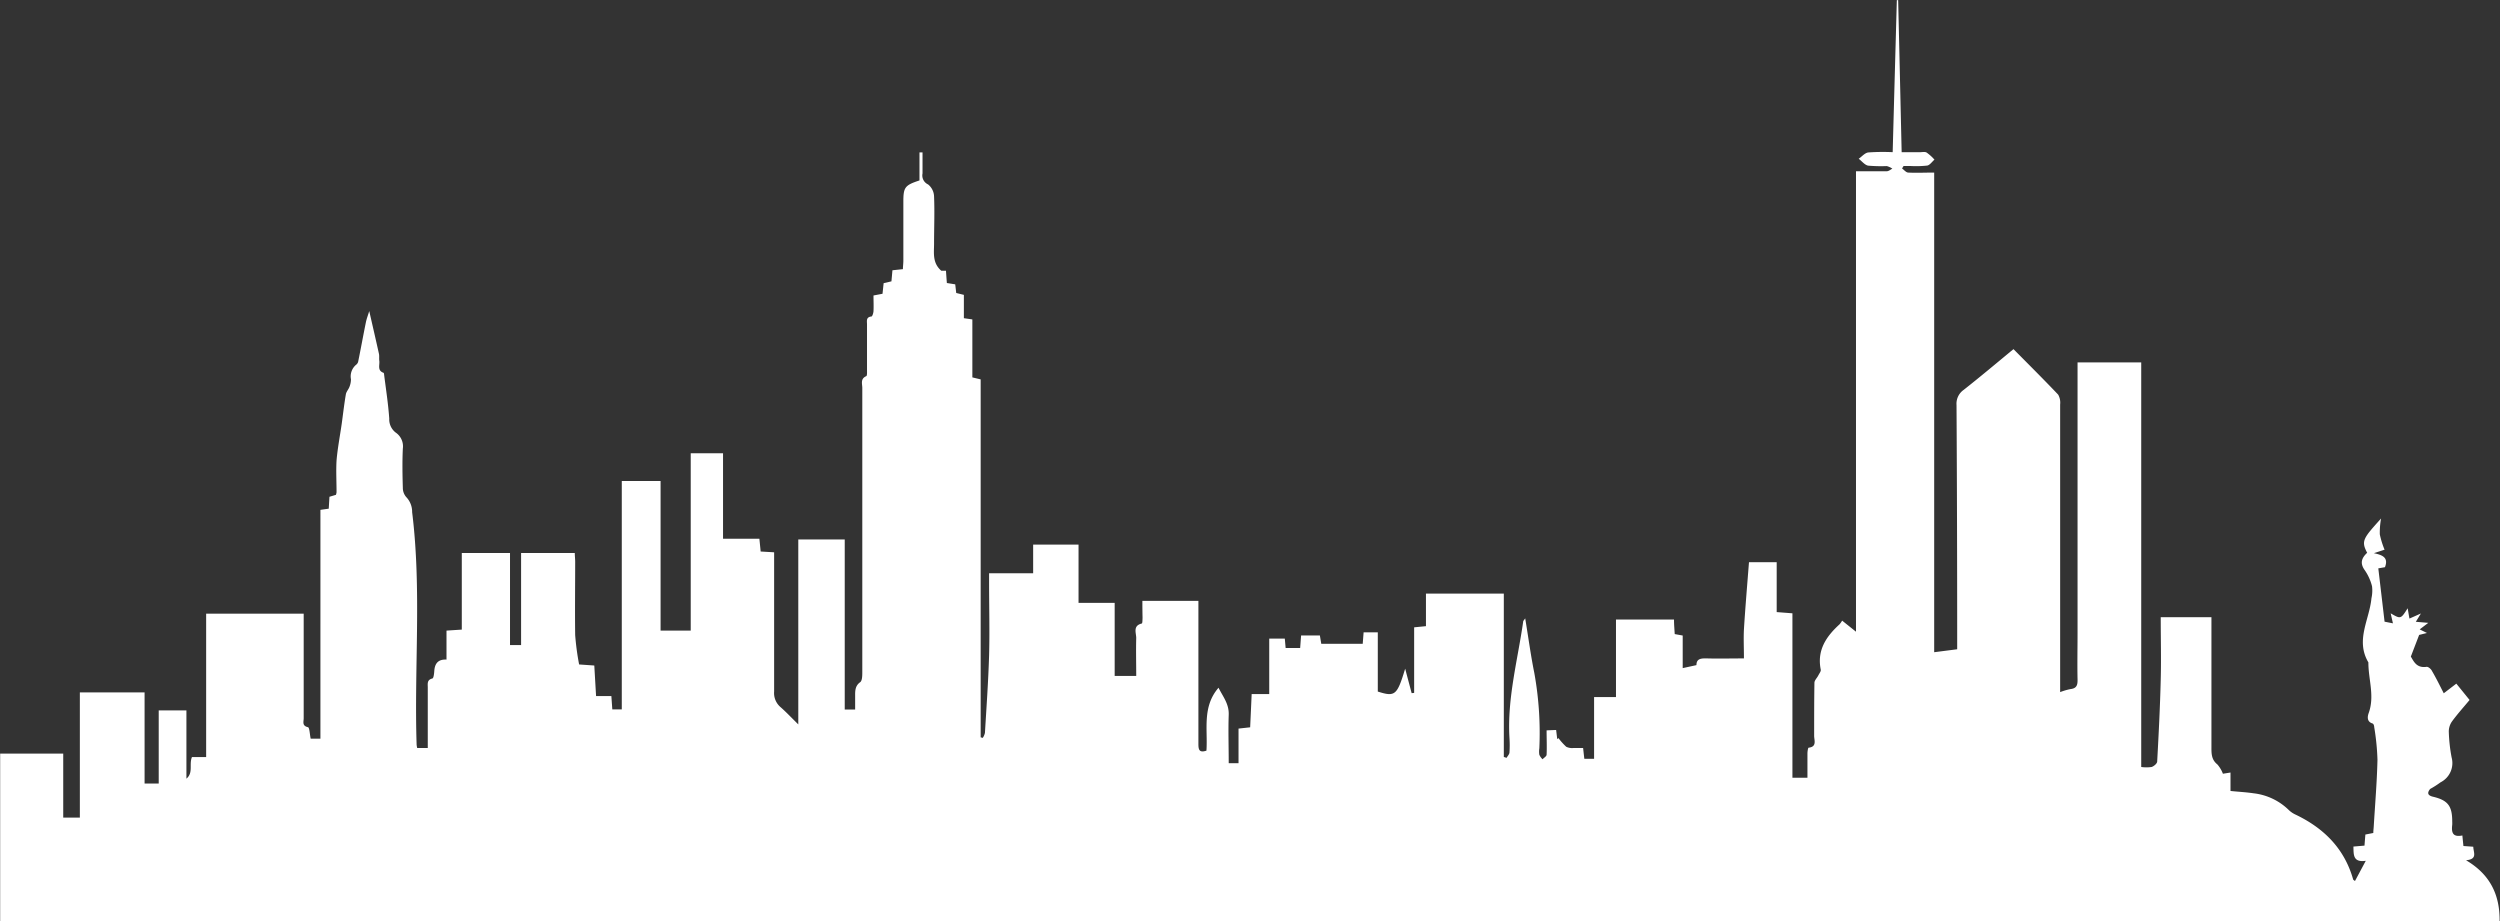 <svg id="Ebene_1" data-name="Ebene 1" xmlns="http://www.w3.org/2000/svg" viewBox="0 0 451.12 166.2"><rect x="0" y="0" width="451.12" height="166.2" fill="#333333" stroke="none"/><defs><style>.cls-1{fill:#fff;}</style></defs><title>New York City silhouette</title><path class="cls-1" d="M282.11,466.63h10.11v1.8q0,12,0,24c0,1,.11,1.68,1.45,1.23.26-3.81-.8-7.9,2.18-11.35.76,1.55,1.91,2.89,1.84,4.86-.1,2.88,0,5.77,0,8.76h1.77v-6.25l2.1-.23c.09-2,.18-3.9.27-6H305v-10h2.81l.15,1.69h2.62l.17-2.26h3.39l.25,1.5h7.48l.16-2.07h2.56V483c3.13,1,3.49.67,4.94-4.13.44,1.68.81,3.05,1.17,4.42l.45-.05V471.41l2.13-.21v-5.87h14.05V494.8l.5.16c.18-.32.49-.62.52-.95a19.53,19.53,0,0,0,0-2.65c-.42-7.13,1.48-14,2.48-21,0-.12.13-.22.36-.57.57,3.44,1,6.67,1.64,9.84a60.89,60.89,0,0,1,.91,13.61,3.81,3.81,0,0,0,0,1.17,2.71,2.71,0,0,0,.58.81c.25-.27.71-.53.73-.81.07-1.41,0-2.83,0-4.41l1.72-.07.2,1.65.22-.18a11.62,11.62,0,0,0,1.4,1.56,2.38,2.38,0,0,0,1.25.23c.57,0,1.15,0,1.8,0,.08.72.14,1.29.22,1.94h1.76V484h3.95v-14h10.47c0,.91.08,1.73.13,2.63l1.44.26v5.88l2.48-.54c0-1.22.9-1.23,1.94-1.21,2.15.06,4.3,0,6.63,0,0-1.87-.09-3.57,0-5.26.25-4,.59-8,.91-12.1h5v9l2.84.22v29.67h2.71c0-1.45,0-2.9,0-4.35,0-.38.1-1.06.21-1.07,1.54-.17,1-1.34,1-2.15,0-3.18,0-6.37.05-9.56,0-.44.46-.86.69-1.31s.51-.76.45-1.07c-.71-3.51,1-6,3.4-8.18a4.38,4.38,0,0,0,.46-.66l2.5,2V389.11c2,0,3.76,0,5.56,0,.35,0,.69-.31,1-.47a3.24,3.24,0,0,0-1-.46,26.91,26.91,0,0,1-3.37-.08c-.62-.12-1.13-.81-1.7-1.24.57-.4,1.11-1.06,1.72-1.14a37.63,37.63,0,0,1,4.41-.05c.25-9.24.5-18.34.75-27.44h.24c.21,9.08.42,18.17.63,27.45,1.18,0,2.19,0,3.21,0,.44,0,1-.13,1.3.06a8.08,8.08,0,0,1,1.41,1.28c-.44.37-.84,1-1.33,1.07a18.57,18.57,0,0,1-3.08.07h-1.16l-.28.45c.37.26.72.72,1.1.74,1.51.08,3,0,4.7,0V475.9l4.15-.53v-1.71q0-21.18-.12-42.37a3.05,3.05,0,0,1,1.28-2.72c3-2.36,5.92-4.82,9-7.36,2.73,2.76,5.44,5.45,8.06,8.21a2.91,2.91,0,0,1,.36,1.78q0,25,0,50v1.9a10.86,10.86,0,0,1,1.89-.55c1.1-.13,1.27-.74,1.25-1.71-.06-2.8,0-5.59,0-8.39V423.61h11.49v73a6.34,6.34,0,0,0,1.88,0c.42-.14,1-.63,1-1,.27-4.92.52-9.85.64-14.77.1-3.72,0-7.44,0-11.26h9.15v1.65c0,7.21,0,14.42,0,21.63,0,1.23-.06,2.39,1.07,3.29a5.54,5.54,0,0,1,1,1.68l1.37-.22v3.33c1.48.15,2.84.22,4.18.42A10.81,10.81,0,0,1,489,504.4a4.44,4.44,0,0,0,1.19.8c5.11,2.44,8.82,6.12,10.4,11.7,0,.07.13.12.33.29l1.95-3.65c-2.35.34-2.18-1.14-2.23-2.57l2-.17c.05-.67.1-1.29.16-2l1.43-.28c0-.44.06-.82.08-1.2.24-4,.58-8,.67-12a44,44,0,0,0-.59-5.92c0-.23-.13-.59-.28-.63-1.13-.34-.92-1.33-.7-1.94,1.09-3.06-.09-6.07-.07-9.09-2.37-4,.19-7.71.55-11.56A6.46,6.46,0,0,0,504,464a9,9,0,0,0-1.3-2.88c-.93-1.28-.59-2.22.42-3.16-1.14-2.16-.69-2.62,2.51-6.19a14.21,14.21,0,0,0-.23,2.85,15.21,15.21,0,0,0,.86,2.78l-1.93.63c1.56.33,2.68.78,2,2.53l-1.2.21c.38,3.22.75,6.36,1.13,9.62l1.51.3-.41-1.81c1.82,1.06,1.82,1.06,3.07-.91.11.66.2,1.19.32,1.86l2.07-.92-.92,1.5,2.25.19-1.55,1.18,1.31.65-1.41.35L511,476.69c.51.82,1,2.11,2.83,1.85.31-.05.84.41,1,.77.74,1.26,1.38,2.57,2.11,4l2.27-1.74,2.39,2.95c-1.08,1.3-2.19,2.53-3.17,3.87a3.16,3.16,0,0,0-.58,1.83,29.26,29.26,0,0,0,.51,4.67,3.89,3.89,0,0,1-2,4.49,16.88,16.88,0,0,1-1.88,1.2c-.46.59-.6,1.13.53,1.4,2.7.64,3.46,1.69,3.46,4.47a5.61,5.61,0,0,1,0,.58c-.15,1.31,0,2.31,1.83,1.94.06.65.12,1.22.19,1.9l1.78.13c0,1,.86,2.25-1.31,2.44,4.21,2.48,6.12,6.07,6.06,11H76V494.2H87.38v11.55h3v-22.6h11.68V499.6h2.55V486.4h5v12.32c1.29-1.09.44-2.58,1-3.9h2.56V468.94h17.6v1.68c0,5.74,0,11.47,0,17.21,0,.59-.34,1.35.77,1.6.29.06.32,1.27.49,2.07h1.76V450.21l1.5-.21.13-2.15,1.17-.35a2.51,2.51,0,0,0,.11-.46c0-1.91-.11-3.84,0-5.74.19-2.23.62-4.44.94-6.67.24-1.75.44-3.52.74-5.27.08-.47.48-.88.65-1.35a3.79,3.79,0,0,0,.27-1.36,2.74,2.74,0,0,1,.93-2.62,1,1,0,0,0,.38-.6c.48-2.36.91-4.73,1.39-7.09.14-.67.4-1.32.6-2,.58,2.55,1.18,5.13,1.75,7.71.09.42,0,.88.07,1.31.08.76-.38,1.72.75,2.12.08,0,.11.26.12.4.33,2.62.74,5.24.92,7.87a3,3,0,0,0,1.17,2.52,3,3,0,0,1,1.28,2.9c-.11,2.35-.07,4.71,0,7.06a2.53,2.53,0,0,0,.61,1.67,3.85,3.85,0,0,1,1.07,2.73c1.73,14,.35,28,.81,42a5.17,5.17,0,0,0,.1.55h1.91v-1.51q0-4.71,0-9.42c0-.66-.17-1.36.83-1.61.23-.05.32-.91.35-1.41.11-1.39.77-2.07,2.2-2V472l2.76-.18V458h8.7v16.61h2V458h9.69c0,.54.07,1.05.07,1.57,0,4.41-.06,8.83,0,13.24a46.87,46.87,0,0,0,.71,5.3l2.74.19.32,5.51h2.76l.17,2.41h1.71V445h7v27h5.44V440h5.83v15.42H213l.23,2.31,2.43.14v1.6c0,7.84,0,15.69,0,23.53a3.33,3.33,0,0,0,1.17,2.82c1,.88,1.93,1.87,3.19,3.11V455.55h8.38v30.7h1.88c0-.84,0-1.66,0-2.46s-.05-1.81.91-2.48c.36-.26.38-1.14.38-1.74q0-25.68,0-51.35c0-.75-.38-1.66.71-2.13.18-.07.14-.72.14-1.1,0-2.75,0-5.5,0-8.24,0-.6-.21-1.32.8-1.43.16,0,.35-.62.37-.95.05-.92,0-1.85,0-2.84l1.63-.31.2-1.91,1.41-.33.18-2,1.89-.2c0-.5.08-1,.08-1.54,0-3.53,0-7.06,0-10.59,0-2.63.24-3,2.91-3.88v-5.06h.55c0,1.26,0,2.52,0,3.78a1.78,1.78,0,0,0,1,2,2.89,2.89,0,0,1,1.08,2.16c.12,2.83,0,5.68,0,8.53,0,1.68-.33,3.46,1.3,4.88l.85,0c.05.75.1,1.46.16,2.22l1.51.24.18,1.56,1.38.34v4.21l1.53.22v10.46l1.5.36v64.59l.38.1a2.83,2.83,0,0,0,.39-.9c.28-4.66.61-9.31.75-14,.12-4.36,0-8.73,0-13.09v-1.72h7.95v-5.17h8.19V467h6.52v13.18H281c0-2.28-.06-4.57,0-6.85,0-.91-.65-2.2,1-2.61.13,0,.13-.72.14-1.1C282.12,468.66,282.11,467.73,282.11,466.63Z" transform="translate(-75.97 -358.21)"/></svg>